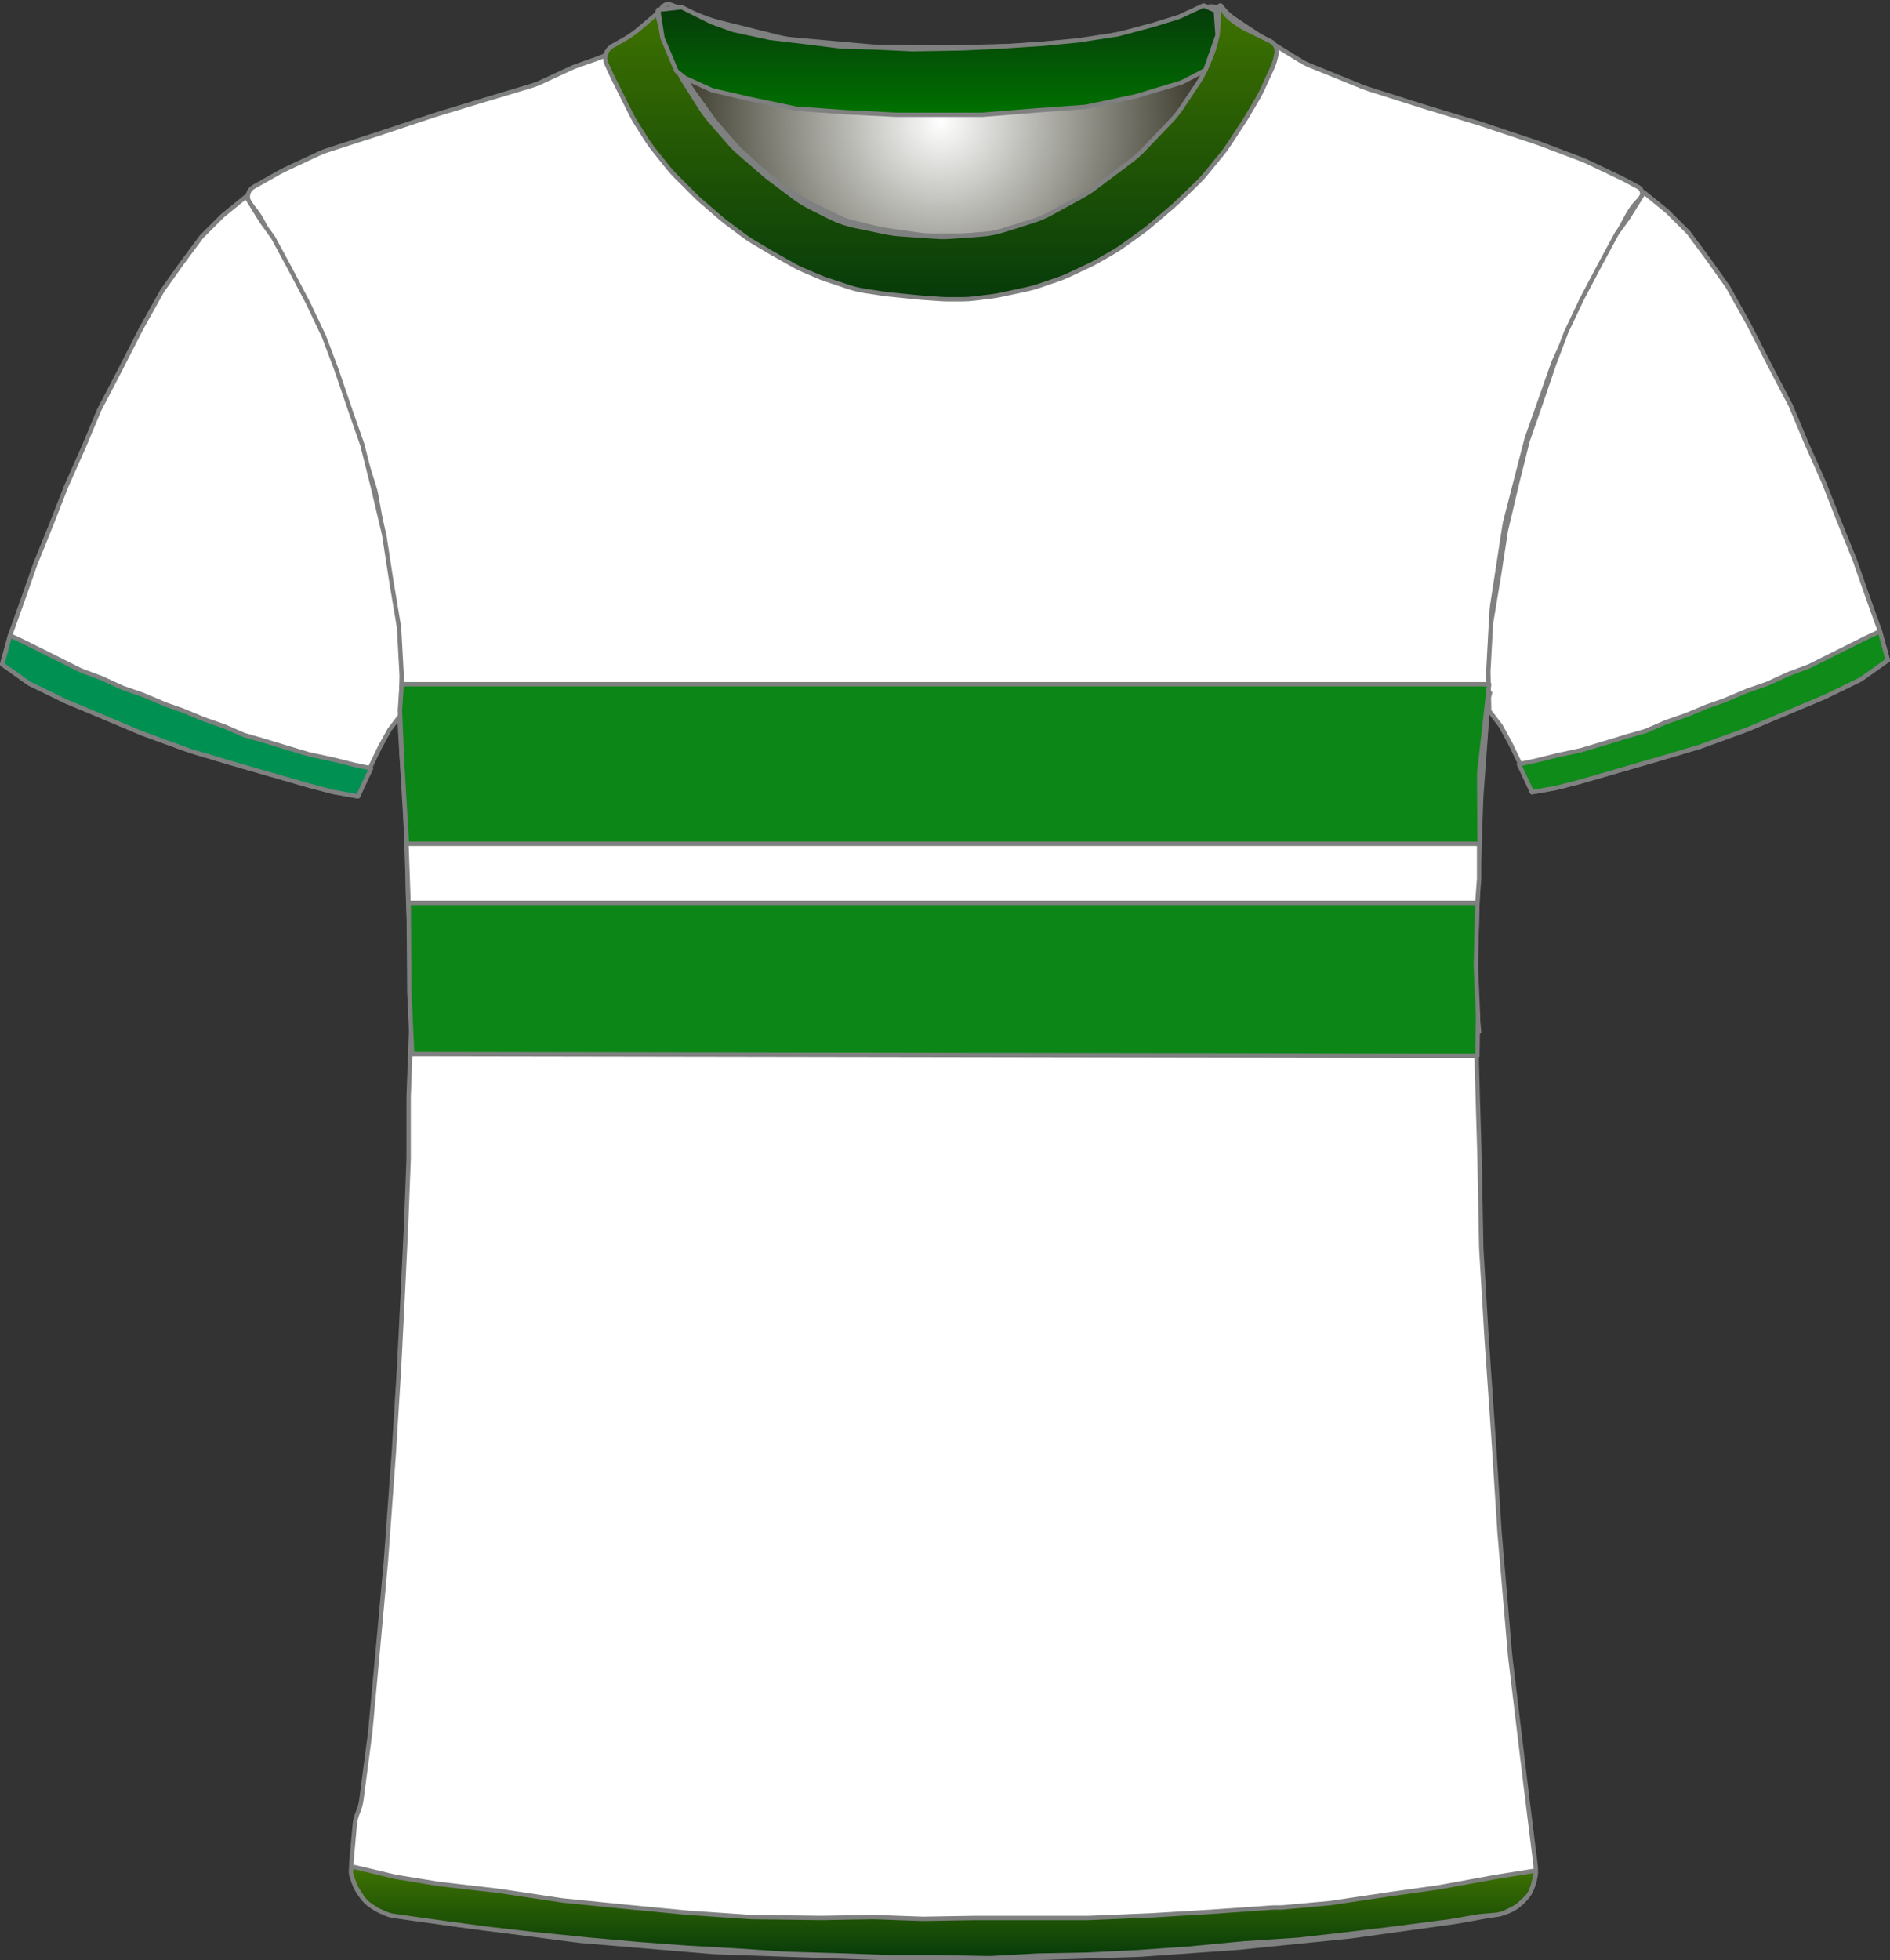 <?xml version="1.0" encoding="UTF-8" standalone="no"?>
<!DOCTYPE svg PUBLIC "-//W3C//DTD SVG 1.1//EN" "http://www.w3.org/Graphics/SVG/1.1/DTD/svg11.dtd">
<svg xmlns="http://www.w3.org/2000/svg" xmlns:xl="http://www.w3.org/1999/xlink" version="1.1" viewBox="-26.5 -484.5 432.405 448.4" width="432.405pt" height="448.4pt" xmlns:dc="http://purl.org/dc/elements/1.1/">
  <rect x="-26.5" y="-484.5" width="432.405" height="448.4" fill="#333333" stroke="none"/>
  <defs>
    <radialGradient cx="0" cy="0" r="1" id="Gradient" gradientUnits="userSpaceOnUse">
      <stop offset="0" stop-color="white"/>
      <stop offset="1" stop-color="#171605"/>
    </radialGradient>
    <radialGradient id="Obj_Gradient" xl:href="#Gradient" gradientTransform="translate(188.759 -456.6) scale(70.263)"/>
    <linearGradient x1="0" x2="1" id="Gradient_2" gradientUnits="userSpaceOnUse">
      <stop offset="0" stop-color="#3f7200"/>
      <stop offset="1" stop-color="#063b0a"/>
    </linearGradient>
    <linearGradient id="Obj_Gradient_2" xl:href="#Gradient_2" gradientTransform="translate(188.787 -483.244) rotate(90) scale(67.199)"/>
    <linearGradient x1="0" x2="1" id="Gradient_3" gradientUnits="userSpaceOnUse">
      <stop offset="0" stop-color="#063b0a"/>
      <stop offset="1" stop-color="#007100"/>
    </linearGradient>
    <linearGradient id="Obj_Gradient_3" xl:href="#Gradient_3" gradientTransform="translate(188.059 -483.244) rotate(90) scale(25)"/>
    <linearGradient x1="0" x2="1" id="Gradient_4" gradientUnits="userSpaceOnUse">
      <stop offset="0" stop-color="#3f7200"/>
      <stop offset="1" stop-color="#063b0a"/>
    </linearGradient>
    <linearGradient id="Obj_Gradient_4" xl:href="#Gradient_4" gradientTransform="translate(189.33 -57.433) rotate(90) scale(20.833)"/>
  </defs>
  <g stroke="none" stroke-opacity="1" stroke-dasharray="none" fill="none" fill-opacity="1">
    <title>parana</title>
    <g>
      <title>Capa 1</title>
      <path d="M 127.006 -483.41 L 135.171 -480.292 C 136.029 -479.964 136.906 -479.688 137.797 -479.466 L 151.514 -476.036 C 152.676 -475.746 153.858 -475.547 155.051 -475.44 L 172.577 -473.879 C 173.165 -473.826 173.755 -473.796 174.345 -473.789 L 189.824 -473.605 C 190.114 -473.602 190.404 -473.604 190.695 -473.611 L 205.118 -473.986 C 205.479 -473.995 205.839 -474.013 206.199 -474.039 L 220.571 -475.091 C 221.562 -475.164 222.548 -475.3 223.521 -475.5 L 235.094 -477.878 C 236.136 -478.093 237.162 -478.379 238.165 -478.735 L 249.917 -482.91 C 251.007 -483.297 252.21 -482.766 252.659 -481.7 L 252.659 -481.7 C 253.181 -480.46 253.333 -479.095 253.097 -477.771 L 252.916 -476.76 C 252.613 -475.059 252.118 -473.397 251.442 -471.807 L 249.899 -468.176 C 249.34 -466.861 248.661 -465.602 247.868 -464.414 L 244.183 -458.885 C 243.435 -457.764 242.591 -456.711 241.659 -455.737 L 235.364 -449.162 C 234.495 -448.256 233.555 -447.422 232.55 -446.668 L 224.176 -440.387 C 223.299 -439.73 222.377 -439.136 221.416 -438.61 L 214.231 -434.679 C 212.919 -433.961 211.542 -433.373 210.116 -432.923 L 203.443 -430.816 C 201.727 -430.274 199.952 -429.935 198.156 -429.807 L 191.27 -429.315 C 190.197 -429.238 189.121 -429.237 188.049 -429.311 L 179.612 -429.893 C 178.578 -429.964 177.55 -430.105 176.535 -430.315 L 169.4 -431.792 C 167.448 -432.195 165.556 -432.851 163.774 -433.743 L 159.114 -436.072 C 157.88 -436.69 156.704 -437.416 155.6 -438.244 L 149.918 -442.506 C 149.479 -442.835 149.052 -443.18 148.637 -443.54 L 142.882 -448.538 C 142.068 -449.245 141.304 -450.009 140.597 -450.823 L 136.192 -455.896 C 135.438 -456.764 134.75 -457.688 134.134 -458.659 L 130.4 -464.547 C 130.04 -465.115 129.704 -465.699 129.395 -466.297 L 127.775 -469.43 C 127.166 -470.608 126.659 -471.836 126.262 -473.101 L 124.982 -477.174 C 124.767 -477.858 124.584 -478.551 124.434 -479.251 L 124.359 -479.6 C 124.165 -480.508 124.272 -481.456 124.665 -482.297 L 124.759 -482.5 C 125.154 -483.345 126.134 -483.742 127.006 -483.41 Z" fill="url(#Obj_Gradient)"/>
      <path d="M 127.006 -483.41 L 135.171 -480.292 C 136.029 -479.964 136.906 -479.688 137.797 -479.466 L 151.514 -476.036 C 152.676 -475.746 153.858 -475.547 155.051 -475.44 L 172.577 -473.879 C 173.165 -473.826 173.755 -473.796 174.345 -473.789 L 189.824 -473.605 C 190.114 -473.602 190.404 -473.604 190.695 -473.611 L 205.118 -473.986 C 205.479 -473.995 205.839 -474.013 206.199 -474.039 L 220.571 -475.091 C 221.562 -475.164 222.548 -475.3 223.521 -475.5 L 235.094 -477.878 C 236.136 -478.093 237.162 -478.379 238.165 -478.735 L 249.917 -482.91 C 251.007 -483.297 252.21 -482.766 252.659 -481.7 L 252.659 -481.7 C 253.181 -480.46 253.333 -479.095 253.097 -477.771 L 252.916 -476.76 C 252.613 -475.059 252.118 -473.397 251.442 -471.807 L 249.899 -468.176 C 249.34 -466.861 248.661 -465.602 247.868 -464.414 L 244.183 -458.885 C 243.435 -457.764 242.591 -456.711 241.659 -455.737 L 235.364 -449.162 C 234.495 -448.256 233.555 -447.422 232.55 -446.668 L 224.176 -440.387 C 223.299 -439.73 222.377 -439.136 221.416 -438.61 L 214.231 -434.679 C 212.919 -433.961 211.542 -433.373 210.116 -432.923 L 203.443 -430.816 C 201.727 -430.274 199.952 -429.935 198.156 -429.807 L 191.27 -429.315 C 190.197 -429.238 189.121 -429.237 188.049 -429.311 L 179.612 -429.893 C 178.578 -429.964 177.55 -430.105 176.535 -430.315 L 169.4 -431.792 C 167.448 -432.195 165.556 -432.851 163.774 -433.743 L 159.114 -436.072 C 157.88 -436.69 156.704 -437.416 155.6 -438.244 L 149.918 -442.506 C 149.479 -442.835 149.052 -443.18 148.637 -443.54 L 142.882 -448.538 C 142.068 -449.245 141.304 -450.009 140.597 -450.823 L 136.192 -455.896 C 135.438 -456.764 134.75 -457.688 134.134 -458.659 L 130.4 -464.547 C 130.04 -465.115 129.704 -465.699 129.395 -466.297 L 127.775 -469.43 C 127.166 -470.608 126.659 -471.836 126.262 -473.101 L 124.982 -477.174 C 124.767 -477.858 124.584 -478.551 124.434 -479.251 L 124.359 -479.6 C 124.165 -480.508 124.272 -481.456 124.665 -482.297 L 124.759 -482.5 C 125.154 -483.345 126.134 -483.742 127.006 -483.41 Z" stroke="#7f8080" stroke-linecap="round" stroke-linejoin="round" stroke-width="1"/>
      <path d="M 62.973 -46.736 L 76.716 -44.446 C 76.899 -44.415 77.083 -44.388 77.267 -44.364 L 105.621 -40.648 C 105.867 -40.616 106.115 -40.59 106.362 -40.569 L 136.605 -38.032 C 136.862 -38.011 137.12 -37.995 137.377 -37.986 L 176.308 -36.61 C 176.497 -36.603 176.685 -36.6 176.874 -36.6 L 208.341 -36.6 C 208.507 -36.6 208.674 -36.603 208.841 -36.608 L 233.875 -37.39 C 234.086 -37.397 234.296 -37.407 234.506 -37.422 L 256.553 -38.983 C 256.712 -38.994 256.87 -39.008 257.028 -39.024 L 282.288 -41.569 C 282.49 -41.59 282.691 -41.614 282.892 -41.642 L 306.685 -44.957 C 306.889 -44.986 307.092 -45.018 307.295 -45.054 L 316.491 -46.7 C 321.818 -47.653 325.469 -52.607 324.802 -57.977 L 322.595 -75.768 C 322.592 -75.789 322.589 -75.811 322.587 -75.832 L 319.023 -105.531 C 319.002 -105.71 318.983 -105.89 318.968 -106.07 L 316.605 -133.63 C 316.596 -133.743 316.587 -133.857 316.58 -133.971 L 315.193 -155.562 C 315.192 -155.587 315.19 -155.613 315.188 -155.638 L 313.596 -178.724 C 313.593 -178.775 313.589 -178.825 313.586 -178.876 L 312.41 -198.678 C 312.397 -198.893 312.389 -199.107 312.385 -199.322 L 311.992 -219.917 C 311.991 -219.972 311.99 -220.028 311.988 -220.083 L 311.393 -240.317 C 311.392 -240.372 311.39 -240.428 311.389 -240.483 L 310.999 -260.992 C 310.993 -261.264 310.995 -261.536 311.004 -261.807 L 311.59 -280.167 C 311.59 -280.189 311.591 -280.211 311.592 -280.233 L 312.38 -302.102 C 312.387 -302.301 312.398 -302.499 312.413 -302.697 L 313.97 -323.918 C 313.984 -324.106 313.994 -324.294 314.002 -324.483 L 314.756 -344.382 C 314.779 -344.993 314.837 -345.603 314.931 -346.208 L 317.67 -364.012 C 317.75 -364.537 317.857 -365.058 317.99 -365.572 L 322.618 -383.53 C 322.733 -383.976 322.868 -384.418 323.021 -384.853 L 328.741 -401.092 C 328.908 -401.564 329.096 -402.027 329.305 -402.481 L 334.837 -414.466 C 334.939 -414.689 335.047 -414.909 335.16 -415.126 L 340.522 -425.468 C 340.568 -425.556 340.614 -425.644 340.662 -425.731 L 345.878 -435.348 C 346.615 -436.707 347.565 -437.94 348.691 -439 L 348.691 -439 C 349.366 -439.635 349.398 -440.698 348.763 -441.373 C 348.638 -441.505 348.493 -441.617 348.333 -441.702 L 345.119 -443.424 C 344.9 -443.541 344.679 -443.653 344.455 -443.76 L 336.601 -447.509 C 336.194 -447.703 335.78 -447.88 335.358 -448.039 L 325.683 -451.69 C 325.488 -451.763 325.292 -451.833 325.094 -451.899 L 312.4 -456.13 C 312.26 -456.177 312.121 -456.221 311.98 -456.264 L 299.097 -460.168 C 299.026 -460.189 298.956 -460.211 298.885 -460.233 L 286.381 -464.212 C 285.988 -464.337 285.599 -464.478 285.216 -464.633 L 273.24 -469.493 C 272.409 -469.83 271.607 -470.237 270.844 -470.709 L 261.224 -476.656 C 261.069 -476.752 260.915 -476.851 260.762 -476.952 L 255.872 -480.212 C 254.891 -480.867 254.019 -481.673 253.291 -482.6 L 253.291 -482.6 C 253.185 -482.734 252.991 -482.758 252.856 -482.652 C 252.753 -482.571 252.713 -482.435 252.754 -482.311 L 252.891 -481.9 C 253.35 -480.522 253.455 -479.051 253.195 -477.622 L 252.8 -475.449 C 252.528 -473.957 252.047 -472.512 251.369 -471.156 L 249.836 -468.091 C 249.54 -467.498 249.206 -466.923 248.838 -466.371 L 245.635 -461.566 C 245.206 -460.923 244.731 -460.312 244.214 -459.737 L 239.652 -454.668 C 239.611 -454.623 239.57 -454.577 239.528 -454.532 L 233.534 -448.024 C 232.906 -447.343 232.221 -446.717 231.485 -446.154 L 226.46 -442.312 C 226.014 -441.971 225.551 -441.654 225.071 -441.361 L 218.585 -437.406 C 217.923 -437.002 217.233 -436.648 216.52 -436.344 L 209.404 -433.316 C 208.597 -432.973 207.762 -432.696 206.909 -432.489 L 202.83 -431.5 C 202.005 -431.3 201.166 -431.166 200.32 -431.1 L 194.619 -430.65 C 194.201 -430.617 193.78 -430.6 193.36 -430.6 L 186.328 -430.6 C 185.571 -430.6 184.815 -430.654 184.065 -430.761 L 176.119 -431.896 C 175.634 -431.965 175.152 -432.057 174.675 -432.17 L 168.714 -433.59 C 167.569 -433.862 166.457 -434.261 165.399 -434.777 L 159.119 -437.844 C 158.634 -438.081 158.161 -438.343 157.702 -438.627 L 153.491 -441.242 C 152.891 -441.613 152.317 -442.025 151.773 -442.472 L 147.326 -446.124 C 147.103 -446.308 146.884 -446.498 146.671 -446.693 L 142.868 -450.179 C 142.417 -450.593 141.99 -451.032 141.589 -451.495 L 137.47 -456.247 C 137.151 -456.615 136.848 -456.998 136.564 -457.394 L 132.134 -463.564 C 131.639 -464.254 131.2 -464.981 130.821 -465.74 L 128.244 -470.893 C 128.209 -470.964 128.174 -471.036 128.139 -471.108 L 126.891 -473.7 C 126.04 -475.467 125.685 -477.431 125.862 -479.384 L 126.042 -481.367 C 126.066 -481.628 125.873 -481.86 125.611 -481.884 C 125.449 -481.899 125.29 -481.829 125.191 -481.7 L 125.191 -481.7 C 124.527 -480.837 123.747 -480.071 122.873 -479.424 L 118.976 -476.537 C 118.853 -476.446 118.728 -476.356 118.601 -476.268 L 113.979 -473.046 C 112.792 -472.219 111.499 -471.557 110.134 -471.077 L 105.527 -469.459 C 105.037 -469.286 104.555 -469.09 104.083 -468.871 L 97.236 -465.686 C 96.54 -465.363 95.822 -465.089 95.086 -464.869 L 84.216 -461.608 C 84.199 -461.603 84.182 -461.597 84.166 -461.592 L 73.198 -458.263 C 73.06 -458.221 72.922 -458.177 72.786 -458.132 L 59.864 -453.825 C 59.815 -453.808 59.766 -453.792 59.717 -453.776 L 48.349 -450.109 C 47.711 -449.903 47.086 -449.657 46.478 -449.373 L 38.546 -445.66 C 38.176 -445.487 37.813 -445.299 37.457 -445.098 L 31.511 -441.737 C 30.257 -441.029 29.816 -439.439 30.524 -438.186 C 30.601 -438.05 30.69 -437.92 30.791 -437.8 L 31.655 -436.763 C 32.41 -435.857 33.062 -434.87 33.6 -433.821 L 36.678 -427.821 C 36.753 -427.674 36.831 -427.528 36.911 -427.383 L 40.866 -420.227 C 40.949 -420.076 41.03 -419.923 41.109 -419.769 L 45.217 -411.731 C 45.466 -411.244 45.69 -410.744 45.888 -410.234 L 49.371 -401.252 C 49.384 -401.217 49.398 -401.183 49.411 -401.148 L 53.008 -392.062 C 53.13 -391.754 53.242 -391.442 53.345 -391.127 L 55.967 -383.074 C 55.983 -383.025 55.999 -382.975 56.014 -382.925 L 59.086 -373.167 C 59.289 -372.523 59.451 -371.867 59.571 -371.202 L 61.556 -360.193 C 61.579 -360.064 61.601 -359.935 61.621 -359.807 L 63.327 -348.813 C 63.369 -348.538 63.405 -348.261 63.433 -347.984 L 64.321 -339.287 C 64.367 -338.829 64.394 -338.37 64.401 -337.909 L 64.586 -325.934 C 64.589 -325.711 64.597 -325.489 64.61 -325.267 L 65.38 -311.785 C 65.387 -311.662 65.396 -311.538 65.406 -311.415 L 66.739 -294.841 C 66.774 -294.414 66.791 -293.986 66.791 -293.557 L 66.791 -281.108 C 66.791 -280.903 66.795 -280.698 66.803 -280.493 L 67.383 -265.404 C 67.388 -265.268 67.392 -265.132 67.393 -264.996 L 67.586 -250.2 C 67.589 -249.933 67.586 -249.667 67.576 -249.4 L 67.002 -233.896 C 66.994 -233.699 66.991 -233.501 66.991 -233.304 L 66.991 -219.708 C 66.991 -219.503 66.987 -219.298 66.979 -219.093 L 66.394 -203.878 C 66.392 -203.826 66.39 -203.774 66.387 -203.722 L 65.592 -187.219 C 65.591 -187.206 65.59 -187.194 65.59 -187.181 L 64.795 -171.489 C 64.792 -171.43 64.789 -171.37 64.785 -171.311 L 63.596 -152.09 C 63.593 -152.03 63.589 -151.97 63.584 -151.91 L 61.801 -127.541 C 61.794 -127.447 61.787 -127.353 61.778 -127.26 L 59.992 -107.615 C 59.991 -107.605 59.99 -107.595 59.989 -107.585 L 58.219 -88.5 C 58.2 -88.3 58.178 -88.1 58.152 -87.901 L 56.191 -72.928 C 56.058 -71.914 55.789 -70.922 55.391 -69.98 L 55.391 -69.98 C 54.993 -69.04 54.745 -68.043 54.654 -67.025 L 53.891 -58.48 C 53.383 -52.793 57.341 -47.675 62.973 -46.736 Z" fill="white"/>
      <path d="M 62.973 -46.736 L 76.716 -44.446 C 76.899 -44.415 77.083 -44.388 77.267 -44.364 L 105.621 -40.648 C 105.867 -40.616 106.115 -40.59 106.362 -40.569 L 136.605 -38.032 C 136.862 -38.011 137.12 -37.995 137.377 -37.986 L 176.308 -36.61 C 176.497 -36.603 176.685 -36.6 176.874 -36.6 L 208.341 -36.6 C 208.507 -36.6 208.674 -36.603 208.841 -36.608 L 233.875 -37.39 C 234.086 -37.397 234.296 -37.407 234.506 -37.422 L 256.553 -38.983 C 256.712 -38.994 256.87 -39.008 257.028 -39.024 L 282.288 -41.569 C 282.49 -41.59 282.691 -41.614 282.892 -41.642 L 306.685 -44.957 C 306.889 -44.986 307.092 -45.018 307.295 -45.054 L 316.491 -46.7 C 321.818 -47.653 325.469 -52.607 324.802 -57.977 L 322.595 -75.768 C 322.592 -75.789 322.589 -75.811 322.587 -75.832 L 319.023 -105.531 C 319.002 -105.71 318.983 -105.89 318.968 -106.07 L 316.605 -133.63 C 316.596 -133.743 316.587 -133.857 316.58 -133.971 L 315.193 -155.562 C 315.192 -155.587 315.19 -155.613 315.188 -155.638 L 313.596 -178.724 C 313.593 -178.775 313.589 -178.825 313.586 -178.876 L 312.41 -198.678 C 312.397 -198.893 312.389 -199.107 312.385 -199.322 L 311.992 -219.917 C 311.991 -219.972 311.99 -220.028 311.988 -220.083 L 311.393 -240.317 C 311.392 -240.372 311.39 -240.428 311.389 -240.483 L 310.999 -260.992 C 310.993 -261.264 310.995 -261.536 311.004 -261.807 L 311.59 -280.167 C 311.59 -280.189 311.591 -280.211 311.592 -280.233 L 312.38 -302.102 C 312.387 -302.301 312.398 -302.499 312.413 -302.697 L 313.97 -323.918 C 313.984 -324.106 313.994 -324.294 314.002 -324.483 L 314.756 -344.382 C 314.779 -344.993 314.837 -345.603 314.931 -346.208 L 317.67 -364.012 C 317.75 -364.537 317.857 -365.058 317.99 -365.572 L 322.618 -383.53 C 322.733 -383.976 322.868 -384.418 323.021 -384.853 L 328.741 -401.092 C 328.908 -401.564 329.096 -402.027 329.305 -402.481 L 334.837 -414.466 C 334.939 -414.689 335.047 -414.909 335.16 -415.126 L 340.522 -425.468 C 340.568 -425.556 340.614 -425.644 340.662 -425.731 L 345.878 -435.348 C 346.615 -436.707 347.565 -437.94 348.691 -439 L 348.691 -439 C 349.366 -439.635 349.398 -440.698 348.763 -441.373 C 348.638 -441.505 348.493 -441.617 348.333 -441.702 L 345.119 -443.424 C 344.9 -443.541 344.679 -443.653 344.455 -443.76 L 336.601 -447.509 C 336.194 -447.703 335.78 -447.88 335.358 -448.039 L 325.683 -451.69 C 325.488 -451.763 325.292 -451.833 325.094 -451.899 L 312.4 -456.13 C 312.26 -456.177 312.121 -456.221 311.98 -456.264 L 299.097 -460.168 C 299.026 -460.189 298.956 -460.211 298.885 -460.233 L 286.381 -464.212 C 285.988 -464.337 285.599 -464.478 285.216 -464.633 L 273.24 -469.493 C 272.409 -469.83 271.607 -470.237 270.844 -470.709 L 261.224 -476.656 C 261.069 -476.752 260.915 -476.851 260.762 -476.952 L 255.872 -480.212 C 254.891 -480.867 254.019 -481.673 253.291 -482.6 L 253.291 -482.6 C 253.185 -482.734 252.991 -482.758 252.856 -482.652 C 252.753 -482.571 252.713 -482.435 252.754 -482.311 L 252.891 -481.9 C 253.35 -480.522 253.455 -479.051 253.195 -477.622 L 252.8 -475.449 C 252.528 -473.957 252.047 -472.512 251.369 -471.156 L 249.836 -468.091 C 249.54 -467.498 249.206 -466.923 248.838 -466.371 L 245.635 -461.566 C 245.206 -460.923 244.731 -460.312 244.214 -459.737 L 239.652 -454.668 C 239.611 -454.623 239.57 -454.577 239.528 -454.532 L 233.534 -448.024 C 232.906 -447.343 232.221 -446.717 231.485 -446.154 L 226.46 -442.312 C 226.014 -441.971 225.551 -441.654 225.071 -441.361 L 218.585 -437.406 C 217.923 -437.002 217.233 -436.648 216.52 -436.344 L 209.404 -433.316 C 208.597 -432.973 207.762 -432.696 206.909 -432.489 L 202.83 -431.5 C 202.005 -431.3 201.166 -431.166 200.32 -431.1 L 194.619 -430.65 C 194.201 -430.617 193.78 -430.6 193.36 -430.6 L 186.328 -430.6 C 185.571 -430.6 184.815 -430.654 184.065 -430.761 L 176.119 -431.896 C 175.634 -431.965 175.152 -432.057 174.675 -432.17 L 168.714 -433.59 C 167.569 -433.862 166.457 -434.261 165.399 -434.777 L 159.119 -437.844 C 158.634 -438.081 158.161 -438.343 157.702 -438.627 L 153.491 -441.242 C 152.891 -441.613 152.317 -442.025 151.773 -442.472 L 147.326 -446.124 C 147.103 -446.308 146.884 -446.498 146.671 -446.693 L 142.868 -450.179 C 142.417 -450.593 141.99 -451.032 141.589 -451.495 L 137.47 -456.247 C 137.151 -456.615 136.848 -456.998 136.564 -457.394 L 132.134 -463.564 C 131.639 -464.254 131.2 -464.981 130.821 -465.74 L 128.244 -470.893 C 128.209 -470.964 128.174 -471.036 128.139 -471.108 L 126.891 -473.7 C 126.04 -475.467 125.685 -477.431 125.862 -479.384 L 126.042 -481.367 C 126.066 -481.628 125.873 -481.86 125.611 -481.884 C 125.449 -481.899 125.29 -481.829 125.191 -481.7 L 125.191 -481.7 C 124.527 -480.837 123.747 -480.071 122.873 -479.424 L 118.976 -476.537 C 118.853 -476.446 118.728 -476.356 118.601 -476.268 L 113.979 -473.046 C 112.792 -472.219 111.499 -471.557 110.134 -471.077 L 105.527 -469.459 C 105.037 -469.286 104.555 -469.09 104.083 -468.871 L 97.236 -465.686 C 96.54 -465.363 95.822 -465.089 95.086 -464.869 L 84.216 -461.608 C 84.199 -461.603 84.182 -461.597 84.166 -461.592 L 73.198 -458.263 C 73.06 -458.221 72.922 -458.177 72.786 -458.132 L 59.864 -453.825 C 59.815 -453.808 59.766 -453.792 59.717 -453.776 L 48.349 -450.109 C 47.711 -449.903 47.086 -449.657 46.478 -449.373 L 38.546 -445.66 C 38.176 -445.487 37.813 -445.299 37.457 -445.098 L 31.511 -441.737 C 30.257 -441.029 29.816 -439.439 30.524 -438.186 C 30.601 -438.05 30.69 -437.92 30.791 -437.8 L 31.655 -436.763 C 32.41 -435.857 33.062 -434.87 33.6 -433.821 L 36.678 -427.821 C 36.753 -427.674 36.831 -427.528 36.911 -427.383 L 40.866 -420.227 C 40.949 -420.076 41.03 -419.923 41.109 -419.769 L 45.217 -411.731 C 45.466 -411.244 45.69 -410.744 45.888 -410.234 L 49.371 -401.252 C 49.384 -401.217 49.398 -401.183 49.411 -401.148 L 53.008 -392.062 C 53.13 -391.754 53.242 -391.442 53.345 -391.127 L 55.967 -383.074 C 55.983 -383.025 55.999 -382.975 56.014 -382.925 L 59.086 -373.167 C 59.289 -372.523 59.451 -371.867 59.571 -371.202 L 61.556 -360.193 C 61.579 -360.064 61.601 -359.935 61.621 -359.807 L 63.327 -348.813 C 63.369 -348.538 63.405 -348.261 63.433 -347.984 L 64.321 -339.287 C 64.367 -338.829 64.394 -338.37 64.401 -337.909 L 64.586 -325.934 C 64.589 -325.711 64.597 -325.489 64.61 -325.267 L 65.38 -311.785 C 65.387 -311.662 65.396 -311.538 65.406 -311.415 L 66.739 -294.841 C 66.774 -294.414 66.791 -293.986 66.791 -293.557 L 66.791 -281.108 C 66.791 -280.903 66.795 -280.698 66.803 -280.493 L 67.383 -265.404 C 67.388 -265.268 67.392 -265.132 67.393 -264.996 L 67.586 -250.2 C 67.589 -249.933 67.586 -249.667 67.576 -249.4 L 67.002 -233.896 C 66.994 -233.699 66.991 -233.501 66.991 -233.304 L 66.991 -219.708 C 66.991 -219.503 66.987 -219.298 66.979 -219.093 L 66.394 -203.878 C 66.392 -203.826 66.39 -203.774 66.387 -203.722 L 65.592 -187.219 C 65.591 -187.206 65.59 -187.194 65.59 -187.181 L 64.795 -171.489 C 64.792 -171.43 64.789 -171.37 64.785 -171.311 L 63.596 -152.09 C 63.593 -152.03 63.589 -151.97 63.584 -151.91 L 61.801 -127.541 C 61.794 -127.447 61.787 -127.353 61.778 -127.26 L 59.992 -107.615 C 59.991 -107.605 59.99 -107.595 59.989 -107.585 L 58.219 -88.5 C 58.2 -88.3 58.178 -88.1 58.152 -87.901 L 56.191 -72.928 C 56.058 -71.914 55.789 -70.922 55.391 -69.98 L 55.391 -69.98 C 54.993 -69.04 54.745 -68.043 54.654 -67.025 L 53.891 -58.48 C 53.383 -52.793 57.341 -47.675 62.973 -46.736 Z" stroke="#7f8080" stroke-linecap="round" stroke-linejoin="round" stroke-width="1"/>
      <path d="M -26 -332.554 L -19.8 -328.154 L -11.6 -324.154 L -3 -320.554 L 6 -316.754 L 17 -312.754 L 26.4 -309.954 L 35.4 -307.354 L 44.4 -304.754 L 49.8 -303.354 L 55.4 -302.354 L 57.8 -308.154 L 60.4 -313.554 L 62.6 -317.554 L 65.2 -320.954 L 65.4 -329.954 L 64.8 -340.954 L 63 -351.754 L 61.4 -362.154 L 58.8 -373.154 L 56.4 -382.754 L 53.6 -390.754 L 50.4 -400.154 L 47.6 -407.554 L 44 -415.154 L 40 -422.754 L 36 -430.154 L 33.4 -433.754 L 29.8 -439.554 L 24.4 -435.154 L 19.6 -430.354 L 15 -424.154 L 10.6 -417.954 L 5.8 -409.354 L 1 -399.954 L -3.8 -390.754 L -7.4 -382.154 L -11.4 -373.154 L -14.6 -364.954 L -18.4 -355.554 L -21.2 -347.554 L -24.2 -339.154 Z" fill="white"/>
      <path d="M -26 -332.554 L -19.8 -328.154 L -11.6 -324.154 L -3 -320.554 L 6 -316.754 L 17 -312.754 L 26.4 -309.954 L 35.4 -307.354 L 44.4 -304.754 L 49.8 -303.354 L 55.4 -302.354 L 57.8 -308.154 L 60.4 -313.554 L 62.6 -317.554 L 65.2 -320.954 L 65.4 -329.954 L 64.8 -340.954 L 63 -351.754 L 61.4 -362.154 L 58.8 -373.154 L 56.4 -382.754 L 53.6 -390.754 L 50.4 -400.154 L 47.6 -407.554 L 44 -415.154 L 40 -422.754 L 36 -430.154 L 33.4 -433.754 L 29.8 -439.554 L 24.4 -435.154 L 19.6 -430.354 L 15 -424.154 L 10.6 -417.954 L 5.8 -409.354 L 1 -399.954 L -3.8 -390.754 L -7.4 -382.154 L -11.4 -373.154 L -14.6 -364.954 L -18.4 -355.554 L -21.2 -347.554 L -24.2 -339.154 Z" stroke="#7f8080" stroke-linecap="round" stroke-linejoin="round" stroke-width="1"/>
      <path d="M 405.405 -333.497 L 399.205 -329.097 L 391.005 -325.097 L 382.405 -321.497 L 373.405 -317.697 L 362.405 -313.697 L 353.005 -310.897 L 344.005 -308.297 L 335.005 -305.697 L 329.605 -304.297 L 324.005 -303.297 L 321.605 -309.097 L 319.005 -314.497 L 316.805 -318.497 L 314.205 -321.897 L 314.005 -330.897 L 314.605 -341.897 L 316.405 -352.697 L 318.005 -363.097 L 320.605 -374.097 L 323.005 -383.697 L 325.805 -391.697 L 329.005 -401.097 L 331.805 -408.497 L 335.405 -416.097 L 339.405 -423.697 L 343.405 -431.097 L 346.005 -434.697 L 349.605 -440.497 L 355.005 -436.097 L 359.805 -431.297 L 364.405 -425.097 L 368.805 -418.897 L 373.605 -410.297 L 378.405 -400.897 L 383.205 -391.697 L 386.805 -383.097 L 390.805 -374.097 L 394.005 -365.897 L 397.805 -356.497 L 400.605 -348.497 L 403.605 -340.097 Z" fill="white"/>
      <path d="M 405.405 -333.497 L 399.205 -329.097 L 391.005 -325.097 L 382.405 -321.497 L 373.405 -317.697 L 362.405 -313.697 L 353.005 -310.897 L 344.005 -308.297 L 335.005 -305.697 L 329.605 -304.297 L 324.005 -303.297 L 321.605 -309.097 L 319.005 -314.497 L 316.805 -318.497 L 314.205 -321.897 L 314.005 -330.897 L 314.605 -341.897 L 316.405 -352.697 L 318.005 -363.097 L 320.605 -374.097 L 323.005 -383.697 L 325.805 -391.697 L 329.005 -401.097 L 331.805 -408.497 L 335.405 -416.097 L 339.405 -423.697 L 343.405 -431.097 L 346.005 -434.697 L 349.605 -440.497 L 355.005 -436.097 L 359.805 -431.297 L 364.405 -425.097 L 368.805 -418.897 L 373.605 -410.297 L 378.405 -400.897 L 383.205 -391.697 L 386.805 -383.097 L 390.805 -374.097 L 394.005 -365.897 L 397.805 -356.497 L 400.605 -348.497 L 403.605 -340.097 Z" stroke="#7f8080" stroke-linecap="round" stroke-linejoin="round" stroke-width="1"/>
      <path d="M -26 -332.554 L -19.8 -328.154 L -11.6 -324.154 L -3 -320.554 L 6 -316.754 L 17 -312.754 L 26.4 -309.954 L 35.4 -307.354 L 44.4 -304.754 L 49.8 -303.354 L 55.4 -302.354 L 58.4 -308.754 L 54.6 -309.554 L 49.8 -310.754 L 44.2 -311.954 L 38.2 -313.754 L 33.6 -315.154 L 29.4 -316.354 L 24.8 -318.354 L 20.2 -319.954 L 15.4 -321.954 L 11.4 -323.354 L 6.2 -325.554 L 1.6 -327.154 L -3.2 -329.354 L -8 -331.154 L -12 -333.154 L -16.4 -335.354 L -20.8 -337.554 L -24.2 -339.154 Z" fill="#009051"/>
      <path d="M -26 -332.554 L -19.8 -328.154 L -11.6 -324.154 L -3 -320.554 L 6 -316.754 L 17 -312.754 L 26.4 -309.954 L 35.4 -307.354 L 44.4 -304.754 L 49.8 -303.354 L 55.4 -302.354 L 58.4 -308.754 L 54.6 -309.554 L 49.8 -310.754 L 44.2 -311.954 L 38.2 -313.754 L 33.6 -315.154 L 29.4 -316.354 L 24.8 -318.354 L 20.2 -319.954 L 15.4 -321.954 L 11.4 -323.354 L 6.2 -325.554 L 1.6 -327.154 L -3.2 -329.354 L -8 -331.154 L -12 -333.154 L -16.4 -335.354 L -20.8 -337.554 L -24.2 -339.154 Z" stroke="#7f8080" stroke-linecap="round" stroke-linejoin="round" stroke-width="1"/>
      <path d="M 405.405 -333.497 L 399.205 -329.097 L 391.005 -325.097 L 382.405 -321.497 L 373.405 -317.697 L 362.405 -313.697 L 353.005 -310.897 L 344.005 -308.297 L 335.005 -305.697 L 329.605 -304.297 L 324.005 -303.297 L 321.005 -309.697 L 324.805 -310.497 L 329.605 -311.697 L 335.205 -312.897 L 341.205 -314.697 L 345.805 -316.097 L 350.005 -317.297 L 354.605 -319.297 L 359.205 -320.897 L 364.005 -322.897 L 368.005 -324.297 L 373.205 -326.497 L 377.805 -328.097 L 382.605 -330.297 L 387.405 -332.097 L 391.405 -334.097 L 395.805 -336.297 L 400.205 -338.497 L 403.605 -340.097 Z" fill="#0e8b19"/>
      <path d="M 405.405 -333.497 L 399.205 -329.097 L 391.005 -325.097 L 382.405 -321.497 L 373.405 -317.697 L 362.405 -313.697 L 353.005 -310.897 L 344.005 -308.297 L 335.005 -305.697 L 329.605 -304.297 L 324.005 -303.297 L 321.005 -309.697 L 324.805 -310.497 L 329.605 -311.697 L 335.205 -312.897 L 341.205 -314.697 L 345.805 -316.097 L 350.005 -317.297 L 354.605 -319.297 L 359.205 -320.897 L 364.005 -322.897 L 368.005 -324.297 L 373.205 -326.497 L 377.805 -328.097 L 382.605 -330.297 L 387.405 -332.097 L 391.405 -334.097 L 395.805 -336.297 L 400.205 -338.497 L 403.605 -340.097 Z" stroke="#7f8080" stroke-linecap="round" stroke-linejoin="round" stroke-width="1"/>
      <path d="M 124.572 -482.036 L 119.843 -477.983 C 118.693 -476.997 117.448 -476.127 116.126 -475.385 L 113.6 -473.968 C 112.164 -473.163 111.584 -471.394 112.262 -469.895 L 113.28 -467.648 C 113.402 -467.38 113.528 -467.113 113.66 -466.85 L 115.462 -463.245 L 117.949 -458.271 C 118.291 -457.588 118.667 -456.922 119.075 -456.275 L 121.401 -452.592 C 121.842 -451.895 122.319 -451.222 122.832 -450.576 L 126.243 -446.278 C 126.789 -445.59 127.374 -444.934 127.995 -444.313 L 132.661 -439.647 C 133.062 -439.246 133.477 -438.86 133.907 -438.49 L 138.47 -434.556 C 138.865 -434.216 139.271 -433.889 139.688 -433.576 L 143.663 -430.595 C 144.329 -430.096 145.021 -429.633 145.737 -429.208 L 149.87 -426.759 C 149.998 -426.683 150.127 -426.609 150.257 -426.535 L 154.954 -423.873 C 155.692 -423.455 156.453 -423.078 157.233 -422.743 L 160.783 -421.222 C 161.369 -420.971 161.965 -420.744 162.57 -420.543 L 167.588 -418.87 C 168.835 -418.454 170.116 -418.146 171.416 -417.949 L 175.515 -417.328 C 175.88 -417.273 176.246 -417.226 176.613 -417.189 L 183.495 -416.483 C 183.74 -416.458 183.985 -416.437 184.231 -416.419 L 188.758 -416.102 C 189.294 -416.064 189.831 -416.045 190.368 -416.045 L 193.63 -416.045 C 194.584 -416.045 195.537 -416.105 196.483 -416.223 L 200.472 -416.721 C 201.132 -416.804 201.788 -416.915 202.438 -417.054 L 208.52 -418.358 C 209.414 -418.549 210.296 -418.794 211.161 -419.09 L 215.67 -420.636 C 216.464 -420.909 217.243 -421.224 218.003 -421.582 L 222.837 -423.857 C 223.387 -424.116 223.927 -424.396 224.455 -424.698 L 228.222 -426.851 C 228.915 -427.247 229.587 -427.679 230.235 -428.144 L 234.911 -431.505 C 235.412 -431.865 235.898 -432.245 236.368 -432.644 L 241.689 -437.159 C 242.071 -437.483 242.443 -437.82 242.803 -438.168 L 247.502 -442.716 C 248.142 -443.335 248.745 -443.991 249.309 -444.679 L 253.102 -449.316 C 253.609 -449.935 254.083 -450.58 254.522 -451.249 L 258.139 -456.753 C 258.355 -457.081 258.562 -457.415 258.76 -457.753 L 261.283 -462.057 C 261.669 -462.715 262.022 -463.393 262.341 -464.086 L 264.459 -468.697 C 264.992 -469.857 265.363 -471.085 265.562 -472.345 L 265.562 -472.345 C 265.741 -473.474 265.161 -474.588 264.134 -475.09 L 258.841 -477.678 C 257.526 -478.321 256.292 -479.115 255.162 -480.045 L 254.756 -480.38 C 253.912 -481.075 253.289 -482.001 252.962 -483.045 L 252.962 -483.045 C 252.916 -483.195 252.757 -483.278 252.608 -483.231 C 252.492 -483.195 252.413 -483.09 252.409 -482.97 L 252.3 -479.547 C 252.209 -476.704 251.592 -473.902 250.479 -471.284 L 249.602 -469.221 C 249.043 -467.907 248.364 -466.647 247.572 -465.459 L 243.886 -459.93 C 243.138 -458.809 242.294 -457.756 241.362 -456.782 L 235.067 -450.208 C 234.199 -449.301 233.258 -448.467 232.254 -447.714 L 223.879 -441.433 C 223.002 -440.775 222.08 -440.181 221.119 -439.655 L 213.934 -435.724 C 212.623 -435.007 211.245 -434.419 209.82 -433.969 L 203.147 -431.861 C 201.43 -431.319 199.655 -430.98 197.859 -430.852 L 190.973 -430.36 C 189.901 -430.284 188.824 -430.282 187.752 -430.356 L 179.315 -430.938 C 178.281 -431.01 177.253 -431.151 176.238 -431.361 L 169.103 -432.837 C 167.151 -433.241 165.26 -433.897 163.477 -434.788 L 158.817 -437.118 C 157.583 -437.735 156.407 -438.462 155.303 -439.29 L 149.621 -443.551 C 149.182 -443.88 148.755 -444.225 148.341 -444.585 L 142.585 -449.583 C 141.771 -450.29 141.007 -451.054 140.3 -451.868 L 135.895 -456.941 C 135.141 -457.809 134.453 -458.733 133.837 -459.704 L 130.103 -465.592 C 129.743 -466.161 129.407 -466.745 129.098 -467.343 L 127.478 -470.475 C 126.869 -471.653 126.362 -472.881 125.965 -474.146 L 124.685 -478.22 C 124.47 -478.903 124.287 -479.596 124.137 -480.296 L 123.912 -481.348 C 123.827 -481.745 124.053 -482.143 124.438 -482.273 L 124.438 -482.273 C 124.51 -482.297 124.589 -482.258 124.613 -482.186 C 124.631 -482.132 124.615 -482.073 124.572 -482.036 Z" fill="url(#Obj_Gradient_2)"/>
      <path d="M 124.572 -482.036 L 119.843 -477.983 C 118.693 -476.997 117.448 -476.127 116.126 -475.385 L 113.6 -473.968 C 112.164 -473.163 111.584 -471.394 112.262 -469.895 L 113.28 -467.648 C 113.402 -467.38 113.528 -467.113 113.66 -466.85 L 115.462 -463.245 L 117.949 -458.271 C 118.291 -457.588 118.667 -456.922 119.075 -456.275 L 121.401 -452.592 C 121.842 -451.895 122.319 -451.222 122.832 -450.576 L 126.243 -446.278 C 126.789 -445.59 127.374 -444.934 127.995 -444.313 L 132.661 -439.647 C 133.062 -439.246 133.477 -438.86 133.907 -438.49 L 138.47 -434.556 C 138.865 -434.216 139.271 -433.889 139.688 -433.576 L 143.663 -430.595 C 144.329 -430.096 145.021 -429.633 145.737 -429.208 L 149.87 -426.759 C 149.998 -426.683 150.127 -426.609 150.257 -426.535 L 154.954 -423.873 C 155.692 -423.455 156.453 -423.078 157.233 -422.743 L 160.783 -421.222 C 161.369 -420.971 161.965 -420.744 162.57 -420.543 L 167.588 -418.87 C 168.835 -418.454 170.116 -418.146 171.416 -417.949 L 175.515 -417.328 C 175.88 -417.273 176.246 -417.226 176.613 -417.189 L 183.495 -416.483 C 183.74 -416.458 183.985 -416.437 184.231 -416.419 L 188.758 -416.102 C 189.294 -416.064 189.831 -416.045 190.368 -416.045 L 193.63 -416.045 C 194.584 -416.045 195.537 -416.105 196.483 -416.223 L 200.472 -416.721 C 201.132 -416.804 201.788 -416.915 202.438 -417.054 L 208.52 -418.358 C 209.414 -418.549 210.296 -418.794 211.161 -419.09 L 215.67 -420.636 C 216.464 -420.909 217.243 -421.224 218.003 -421.582 L 222.837 -423.857 C 223.387 -424.116 223.927 -424.396 224.455 -424.698 L 228.222 -426.851 C 228.915 -427.247 229.587 -427.679 230.235 -428.144 L 234.911 -431.505 C 235.412 -431.865 235.898 -432.245 236.368 -432.644 L 241.689 -437.159 C 242.071 -437.483 242.443 -437.82 242.803 -438.168 L 247.502 -442.716 C 248.142 -443.335 248.745 -443.991 249.309 -444.679 L 253.102 -449.316 C 253.609 -449.935 254.083 -450.58 254.522 -451.249 L 258.139 -456.753 C 258.355 -457.081 258.562 -457.415 258.76 -457.753 L 261.283 -462.057 C 261.669 -462.715 262.022 -463.393 262.341 -464.086 L 264.459 -468.697 C 264.992 -469.857 265.363 -471.085 265.562 -472.345 L 265.562 -472.345 C 265.741 -473.474 265.161 -474.588 264.134 -475.09 L 258.841 -477.678 C 257.526 -478.321 256.292 -479.115 255.162 -480.045 L 254.756 -480.38 C 253.912 -481.075 253.289 -482.001 252.962 -483.045 L 252.962 -483.045 C 252.916 -483.195 252.757 -483.278 252.608 -483.231 C 252.492 -483.195 252.413 -483.09 252.409 -482.97 L 252.3 -479.547 C 252.209 -476.704 251.592 -473.902 250.479 -471.284 L 249.602 -469.221 C 249.043 -467.907 248.364 -466.647 247.572 -465.459 L 243.886 -459.93 C 243.138 -458.809 242.294 -457.756 241.362 -456.782 L 235.067 -450.208 C 234.199 -449.301 233.258 -448.467 232.254 -447.714 L 223.879 -441.433 C 223.002 -440.775 222.08 -440.181 221.119 -439.655 L 213.934 -435.724 C 212.623 -435.007 211.245 -434.419 209.82 -433.969 L 203.147 -431.861 C 201.43 -431.319 199.655 -430.98 197.859 -430.852 L 190.973 -430.36 C 189.901 -430.284 188.824 -430.282 187.752 -430.356 L 179.315 -430.938 C 178.281 -431.01 177.253 -431.151 176.238 -431.361 L 169.103 -432.837 C 167.151 -433.241 165.26 -433.897 163.477 -434.788 L 158.817 -437.118 C 157.583 -437.735 156.407 -438.462 155.303 -439.29 L 149.621 -443.551 C 149.182 -443.88 148.755 -444.225 148.341 -444.585 L 142.585 -449.583 C 141.771 -450.29 141.007 -451.054 140.3 -451.868 L 135.895 -456.941 C 135.141 -457.809 134.453 -458.733 133.837 -459.704 L 130.103 -465.592 C 129.743 -466.161 129.407 -466.745 129.098 -467.343 L 127.478 -470.475 C 126.869 -471.653 126.362 -472.881 125.965 -474.146 L 124.685 -478.22 C 124.47 -478.903 124.287 -479.596 124.137 -480.296 L 123.912 -481.348 C 123.827 -481.745 124.053 -482.143 124.438 -482.273 L 124.438 -482.273 C 124.51 -482.297 124.589 -482.258 124.613 -482.186 C 124.631 -482.132 124.615 -482.073 124.572 -482.036 Z" stroke="#7f8080" stroke-linecap="round" stroke-linejoin="round" stroke-width="1"/>
      <path d="M 124.059 -482.244 L 129.459 -482.844 L 136.259 -479.444 L 141.259 -477.644 L 149.659 -475.844 L 158.059 -474.844 L 166.059 -473.844 L 173.659 -473.644 L 182.259 -473.244 L 193.859 -473.444 L 202.259 -473.844 L 211.659 -474.444 L 220.059 -475.244 L 229.259 -476.644 L 237.459 -478.844 L 243.259 -480.644 L 248.859 -483.244 L 251.659 -482.044 L 252.059 -476.444 L 249.259 -468.444 L 243.859 -465.644 L 233.259 -462.444 L 221.859 -460.044 L 210.659 -459.244 L 198.259 -458.244 L 187.859 -458.244 L 178.459 -458.244 L 166.859 -458.844 L 155.659 -459.644 L 145.059 -461.844 L 136.459 -463.844 L 130.259 -466.644 L 128.259 -468.244 L 125.059 -475.844 Z" fill="url(#Obj_Gradient_3)"/>
      <path d="M 124.059 -482.244 L 129.459 -482.844 L 136.259 -479.444 L 141.259 -477.644 L 149.659 -475.844 L 158.059 -474.844 L 166.059 -473.844 L 173.659 -473.644 L 182.259 -473.244 L 193.859 -473.444 L 202.259 -473.844 L 211.659 -474.444 L 220.059 -475.244 L 229.259 -476.644 L 237.459 -478.844 L 243.259 -480.644 L 248.859 -483.244 L 251.659 -482.044 L 252.059 -476.444 L 249.259 -468.444 L 243.859 -465.644 L 233.259 -462.444 L 221.859 -460.044 L 210.659 -459.244 L 198.259 -458.244 L 187.859 -458.244 L 178.459 -458.244 L 166.859 -458.844 L 155.659 -459.644 L 145.059 -461.844 L 136.459 -463.844 L 130.259 -466.644 L 128.259 -468.244 L 125.059 -475.844 Z" stroke="#7f8080" stroke-linecap="round" stroke-linejoin="round" stroke-width="1"/>
      <path d="M 53.813 -56.8 L 53.813 -56.8 C 53.748 -56.275 53.81 -55.741 53.996 -55.245 L 54.647 -53.509 C 54.824 -53.038 55.051 -52.587 55.325 -52.164 L 56.292 -50.668 C 56.833 -49.832 57.546 -49.121 58.384 -48.583 L 59.462 -47.89 C 59.762 -47.697 60.077 -47.527 60.403 -47.382 L 61.72 -46.797 C 62.317 -46.531 62.947 -46.351 63.594 -46.26 L 72.604 -44.999 C 72.614 -44.997 72.624 -44.996 72.634 -44.995 L 84.35 -43.406 C 84.396 -43.4 84.442 -43.394 84.488 -43.389 L 94.771 -42.202 C 94.803 -42.198 94.835 -42.195 94.867 -42.192 L 108.577 -40.801 C 108.605 -40.798 108.633 -40.795 108.661 -40.793 L 119.767 -39.801 C 119.802 -39.798 119.837 -39.795 119.872 -39.793 L 130.558 -39.001 C 130.599 -38.998 130.639 -38.995 130.68 -38.993 L 141.188 -38.398 C 141.209 -38.397 141.23 -38.396 141.25 -38.395 L 153.293 -37.605 C 153.377 -37.599 153.461 -37.595 153.545 -37.593 L 166.993 -37.197 C 167.01 -37.197 167.028 -37.196 167.046 -37.196 L 177.69 -36.801 C 177.776 -36.798 177.862 -36.797 177.949 -36.797 L 188.558 -36.797 C 188.599 -36.797 188.64 -36.796 188.681 -36.796 L 199.767 -36.601 C 199.935 -36.598 200.103 -36.601 200.271 -36.61 L 210.892 -37.19 C 210.977 -37.194 211.062 -37.197 211.146 -37.199 L 221.911 -37.395 C 221.983 -37.396 222.055 -37.398 222.127 -37.402 L 234.146 -37.993 C 234.195 -37.995 234.244 -37.998 234.292 -38.002 L 245.532 -38.791 C 245.59 -38.795 245.648 -38.799 245.706 -38.805 L 258.116 -39.987 C 258.185 -39.993 258.254 -39.999 258.322 -40.003 L 270.254 -40.786 C 270.364 -40.793 270.474 -40.803 270.584 -40.815 L 280.996 -41.994 C 281.011 -41.996 281.027 -41.998 281.043 -41.999 L 290.99 -43.193 C 291.01 -43.195 291.029 -43.198 291.048 -43.2 L 304.884 -44.978 C 304.981 -44.99 305.078 -45.005 305.175 -45.021 L 311.728 -46.145 C 311.929 -46.179 312.132 -46.205 312.335 -46.222 L 315.567 -46.489 C 316.456 -46.562 317.323 -46.805 318.121 -47.204 L 319.608 -47.947 C 320.208 -48.248 320.762 -48.633 321.253 -49.091 L 322.589 -50.337 C 323.195 -50.903 323.651 -51.613 323.913 -52.4 L 324.208 -53.284 C 324.278 -53.495 324.338 -53.708 324.388 -53.924 L 324.858 -55.959 C 324.893 -56.112 324.86 -56.272 324.766 -56.398 L 324.766 -56.398 C 324.676 -56.52 324.525 -56.582 324.375 -56.558 L 315.896 -55.209 C 315.845 -55.201 315.794 -55.192 315.743 -55.183 L 302.758 -52.822 C 302.666 -52.805 302.572 -52.79 302.479 -52.777 L 291.249 -51.201 C 291.229 -51.198 291.209 -51.195 291.189 -51.192 L 278.02 -49.227 C 277.886 -49.207 277.752 -49.191 277.617 -49.178 L 267.109 -48.228 C 266.903 -48.209 266.697 -48.2 266.49 -48.199 L 265.056 -48.197 C 264.898 -48.197 264.74 -48.191 264.583 -48.18 L 250.453 -47.199 C 250.43 -47.197 250.408 -47.196 250.385 -47.195 L 237.082 -46.4 C 237.04 -46.398 236.998 -46.396 236.956 -46.394 L 222.765 -45.803 C 222.668 -45.799 222.571 -45.797 222.473 -45.797 L 209.219 -45.797 L 196.678 -45.797 C 196.639 -45.797 196.6 -45.796 196.561 -45.796 L 184.803 -45.6 C 184.68 -45.598 184.558 -45.599 184.436 -45.603 L 173.602 -45.99 C 173.48 -45.994 173.358 -45.996 173.236 -45.994 L 161.521 -45.798 C 161.453 -45.797 161.385 -45.797 161.317 -45.798 L 145.615 -45.994 C 145.484 -45.996 145.354 -46.001 145.224 -46.01 L 130.914 -46.99 C 130.851 -46.994 130.788 -47 130.724 -47.006 L 116.233 -48.395 C 116.224 -48.396 116.214 -48.397 116.205 -48.398 L 102.393 -49.779 C 102.277 -49.791 102.162 -49.805 102.046 -49.823 L 87.737 -51.979 C 87.659 -51.991 87.58 -52.001 87.501 -52.01 L 73.981 -53.578 C 73.873 -53.59 73.766 -53.605 73.659 -53.623 L 64.267 -55.156 C 64.102 -55.183 63.938 -55.216 63.775 -55.255 L 54.698 -57.413 C 54.309 -57.506 53.92 -57.266 53.827 -56.878 C 53.821 -56.852 53.816 -56.826 53.813 -56.8 Z" fill="url(#Obj_Gradient_4)"/>
      <path d="M 53.813 -56.8 L 53.813 -56.8 C 53.748 -56.275 53.81 -55.741 53.996 -55.245 L 54.647 -53.509 C 54.824 -53.038 55.051 -52.587 55.325 -52.164 L 56.292 -50.668 C 56.833 -49.832 57.546 -49.121 58.384 -48.583 L 59.462 -47.89 C 59.762 -47.697 60.077 -47.527 60.403 -47.382 L 61.72 -46.797 C 62.317 -46.531 62.947 -46.351 63.594 -46.26 L 72.604 -44.999 C 72.614 -44.997 72.624 -44.996 72.634 -44.995 L 84.35 -43.406 C 84.396 -43.4 84.442 -43.394 84.488 -43.389 L 94.771 -42.202 C 94.803 -42.198 94.835 -42.195 94.867 -42.192 L 108.577 -40.801 C 108.605 -40.798 108.633 -40.795 108.661 -40.793 L 119.767 -39.801 C 119.802 -39.798 119.837 -39.795 119.872 -39.793 L 130.558 -39.001 C 130.599 -38.998 130.639 -38.995 130.68 -38.993 L 141.188 -38.398 C 141.209 -38.397 141.23 -38.396 141.25 -38.395 L 153.293 -37.605 C 153.377 -37.599 153.461 -37.595 153.545 -37.593 L 166.993 -37.197 C 167.01 -37.197 167.028 -37.196 167.046 -37.196 L 177.69 -36.801 C 177.776 -36.798 177.862 -36.797 177.949 -36.797 L 188.558 -36.797 C 188.599 -36.797 188.64 -36.796 188.681 -36.796 L 199.767 -36.601 C 199.935 -36.598 200.103 -36.601 200.271 -36.61 L 210.892 -37.19 C 210.977 -37.194 211.062 -37.197 211.146 -37.199 L 221.911 -37.395 C 221.983 -37.396 222.055 -37.398 222.127 -37.402 L 234.146 -37.993 C 234.195 -37.995 234.244 -37.998 234.292 -38.002 L 245.532 -38.791 C 245.59 -38.795 245.648 -38.799 245.706 -38.805 L 258.116 -39.987 C 258.185 -39.993 258.254 -39.999 258.322 -40.003 L 270.254 -40.786 C 270.364 -40.793 270.474 -40.803 270.584 -40.815 L 280.996 -41.994 C 281.011 -41.996 281.027 -41.998 281.043 -41.999 L 290.99 -43.193 C 291.01 -43.195 291.029 -43.198 291.048 -43.2 L 304.884 -44.978 C 304.981 -44.99 305.078 -45.005 305.175 -45.021 L 311.728 -46.145 C 311.929 -46.179 312.132 -46.205 312.335 -46.222 L 315.567 -46.489 C 316.456 -46.562 317.323 -46.805 318.121 -47.204 L 319.608 -47.947 C 320.208 -48.248 320.762 -48.633 321.253 -49.091 L 322.589 -50.337 C 323.195 -50.903 323.651 -51.613 323.913 -52.4 L 324.208 -53.284 C 324.278 -53.495 324.338 -53.708 324.388 -53.924 L 324.858 -55.959 C 324.893 -56.112 324.86 -56.272 324.766 -56.398 L 324.766 -56.398 C 324.676 -56.52 324.525 -56.582 324.375 -56.558 L 315.896 -55.209 C 315.845 -55.201 315.794 -55.192 315.743 -55.183 L 302.758 -52.822 C 302.666 -52.805 302.572 -52.79 302.479 -52.777 L 291.249 -51.201 C 291.229 -51.198 291.209 -51.195 291.189 -51.192 L 278.02 -49.227 C 277.886 -49.207 277.752 -49.191 277.617 -49.178 L 267.109 -48.228 C 266.903 -48.209 266.697 -48.2 266.49 -48.199 L 265.056 -48.197 C 264.898 -48.197 264.74 -48.191 264.583 -48.18 L 250.453 -47.199 C 250.43 -47.197 250.408 -47.196 250.385 -47.195 L 237.082 -46.4 C 237.04 -46.398 236.998 -46.396 236.956 -46.394 L 222.765 -45.803 C 222.668 -45.799 222.571 -45.797 222.473 -45.797 L 209.219 -45.797 L 196.678 -45.797 C 196.639 -45.797 196.6 -45.796 196.561 -45.796 L 184.803 -45.6 C 184.68 -45.598 184.558 -45.599 184.436 -45.603 L 173.602 -45.99 C 173.48 -45.994 173.358 -45.996 173.236 -45.994 L 161.521 -45.798 C 161.453 -45.797 161.385 -45.797 161.317 -45.798 L 145.615 -45.994 C 145.484 -45.996 145.354 -46.001 145.224 -46.01 L 130.914 -46.99 C 130.851 -46.994 130.788 -47 130.724 -47.006 L 116.233 -48.395 C 116.224 -48.396 116.214 -48.397 116.205 -48.398 L 102.393 -49.779 C 102.277 -49.791 102.162 -49.805 102.046 -49.823 L 87.737 -51.979 C 87.659 -51.991 87.58 -52.001 87.501 -52.01 L 73.981 -53.578 C 73.873 -53.59 73.766 -53.605 73.659 -53.623 L 64.267 -55.156 C 64.102 -55.183 63.938 -55.216 63.775 -55.255 L 54.698 -57.413 C 54.309 -57.506 53.92 -57.266 53.827 -56.878 C 53.821 -56.852 53.816 -56.826 53.813 -56.8 Z" stroke="#7f8080" stroke-linecap="round" stroke-linejoin="round" stroke-width="1"/>
      <path d="M 65.4 -327 L 65.4 -319.5 L 65.9 -308.5 L 66.4 -294 L 66.9 -280 L 67.4 -264.5 L 69 -251.5 L 311.9 -248.5 L 310.9 -259 L 310.9 -270 L 311.9 -283.5 L 311.9 -297.5 L 312.4 -310 L 312.9 -321 L 314.4 -326 Z" fill="white"/>
      <path d="M 65.4 -327 L 65.4 -319.5 L 65.9 -308.5 L 66.4 -294 L 66.9 -280 L 67.4 -264.5 L 69 -251.5 L 311.9 -248.5 L 310.9 -259 L 310.9 -270 L 311.9 -283.5 L 311.9 -297.5 L 312.4 -310 L 312.9 -321 L 314.4 -326 Z" stroke="#7f8080" stroke-linecap="round" stroke-linejoin="round" stroke-width="1"/>
      <path d="M 65.4 -328 L 314.2 -328 L 311.909 -307.572 L 312.009 -291.5 L 66.6 -291.5 L 65.5 -310 L 65 -322 Z" fill="#0d8618"/>
      <path d="M 65.4 -328 L 314.2 -328 L 311.909 -307.572 L 312.009 -291.5 L 66.6 -291.5 L 65.5 -310 L 65 -322 Z" stroke="#7f8080" stroke-linecap="round" stroke-linejoin="round" stroke-width="1"/>
      <path d="M 67.8 -243.4 L 67.15 -257.619 L 67 -278 L 311.5 -278 L 311.15 -263.555 L 311.65 -252.277 L 311.5 -243 L 311 -243 Z" fill="#0d8618"/>
      <path d="M 67.8 -243.4 L 67.15 -257.619 L 67 -278 L 311.5 -278 L 311.15 -263.555 L 311.65 -252.277 L 311.5 -243 L 311 -243 Z" stroke="#7f8080" stroke-linecap="round" stroke-linejoin="round" stroke-width="1"/>
    </g>
  </g>
</svg>
